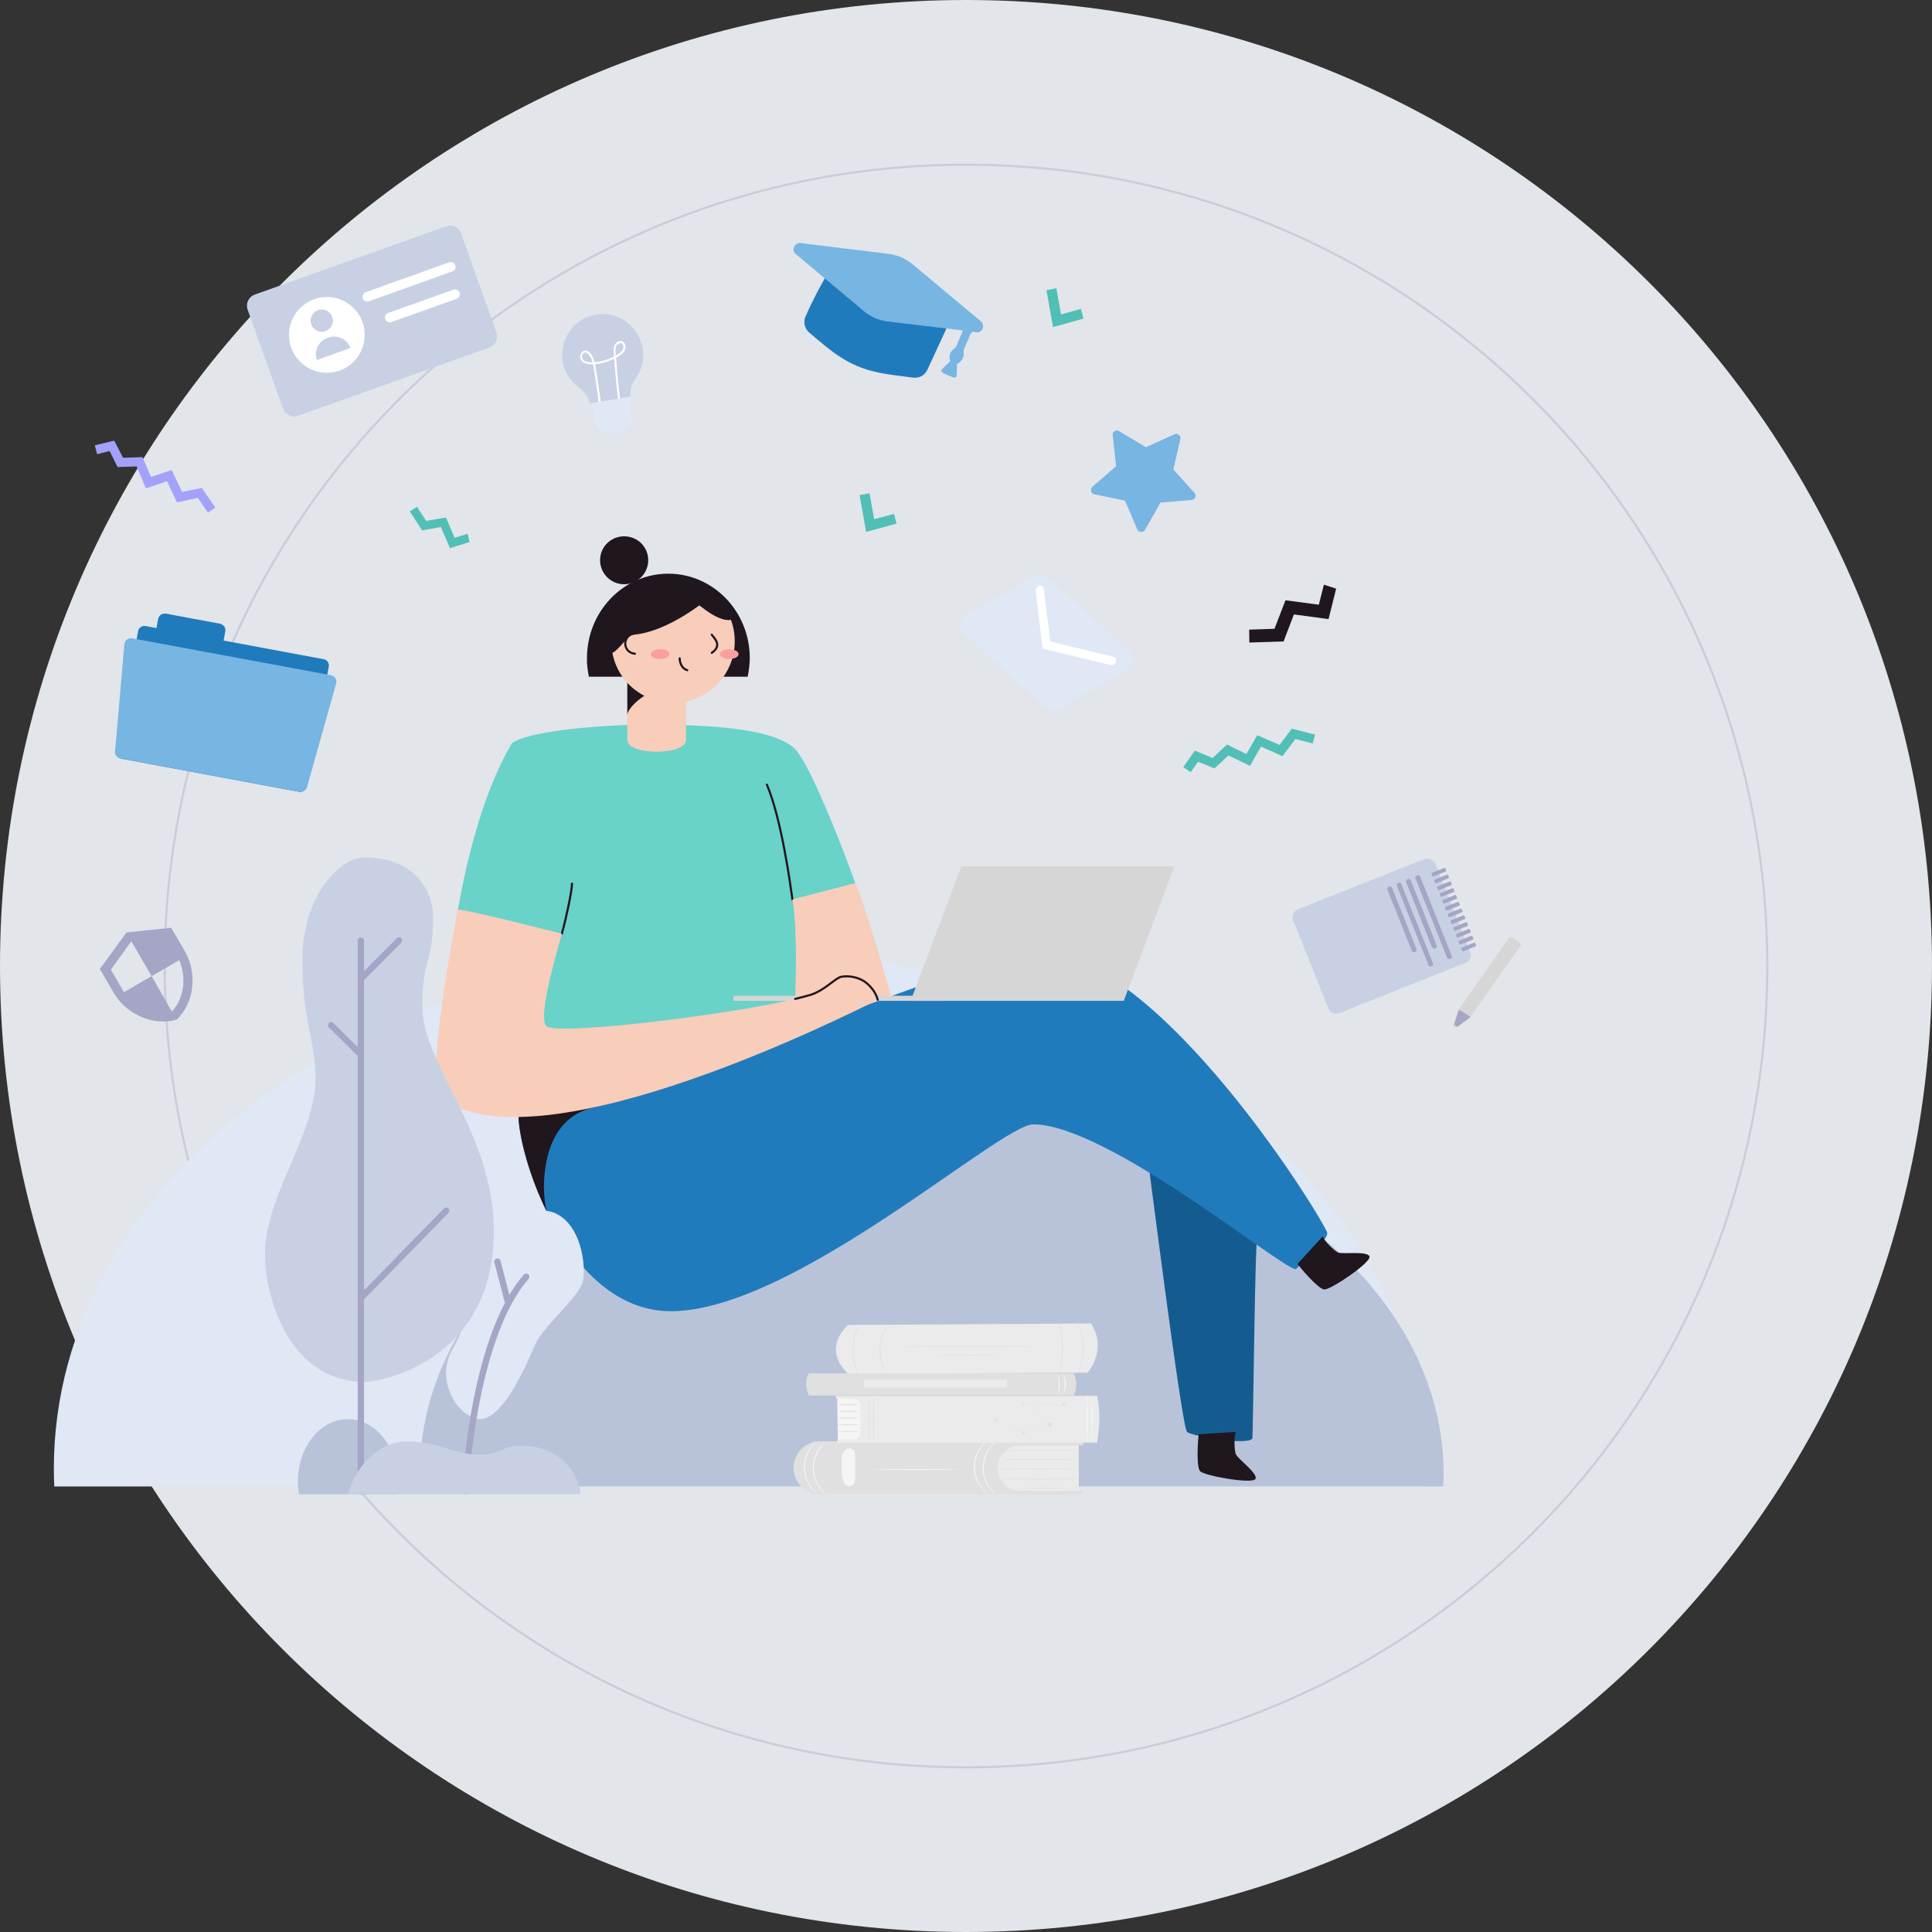 <svg version="1.2" xmlns="http://www.w3.org/2000/svg" width="915" height="915"><rect width="100%" height="100%" fill="#333333" stroke="none"/><style>.s2{fill:#e0e7f5}.s3{fill:#b8c3d9}.s5{fill:#207bbd}.s6{fill:#1f161e}.s8{fill:#f8cdba}.s9{fill:none;stroke:#1f161e;stroke-linecap:round}.s10{fill:#fa9e9f}.s11{fill:#d6d6d6}.s12{fill:none;stroke:#a5a5c6;stroke-linecap:round;stroke-width:3}.s13{fill:#c8d1e3}.s14{fill:#51bfb6}.s15{fill:#fff}.s16{fill:#77b5e2}.s17{fill:#a5a5c6}.s19{fill:#ebebeb}.s20{fill:#e0e0e0}.s21{fill:#f5f5f5}</style><g style="opacity:.9"><path d="M457.5 915C204.5 915 0 710.5 0 457.5S204.5 0 457.5 0 915 204.5 915 457.5 710.5 915 457.5 915z" style="fill:#f5f8fe"/></g><path d="M457.5 837C247.6 837 78 667.4 78 457.5S247.6 78 457.5 78 837 247.6 837 457.5 667.4 837 457.5 837z" style="fill:none;stroke:#cbcbd9"/><path class="s2" d="M25.7 704q-.2-4.2-.2-8.5c0-135.3 145.3-245 324.6-245s324.7 109.7 324.7 245q0 4.3-.2 8.5z"/><path class="s3" d="m199 704-.2-6c0-95.6 108.6-173 242.5-173s242.4 77.4 242.4 173q0 3-.2 6z"/><path d="M595.6 583c-1.4 7.6-2 93-2.5 98.3-2.2 3.4-28.5-1.1-30.9-3.1-2.5-2.1-17.8-124.5-18.7-129.8" style="fill:#145c90"/><path class="s5" d="M490 450.2c59.3 0 138.6 130.4 138.6 133.8 0 3.5-10 12.2-14.9 17.1-6.5 0-89.3-68.6-124.3-68.6-15.8 0-113.6 88.5-171.7 88.5-58.1 0-80.2-103.4-69.6-98.2C272 534.7 467 450.2 490 450.2z"/><path class="s6" d="M259.2 574.4c-13.2-26.6-16.7-54.3-11.1-51.6 8.2 4.1 36.7-3.3 71.5-14.6-12.8 6.9-27.2 13.8-38.8 16.4-27.4 6.2-24 44.6-21.6 49.8z"/><path d="M306.4 343.2c9.1.3 56.8-1.1 69.9 11.3 9.7 9.2 39.8 88.6 44.4 116.5-20.2 10.3-166.2 80.2-211.4 49.5-1-23.9 3.7-118.8 33.2-168.6 10.8-7.2 55.1-8.9 63.9-8.7z" style="fill:#69d2c9"/><path class="s8" d="M324.9 350.4c0 7.5-27.8 7.5-27.8 0v-29.9h27.8z"/><path class="s6" d="m297.1 323.3 1.9-5.1s13.1 5.4 13 9c-5.7-.3-14.9 8-14.9 11.4z"/><path class="s6" d="m278.9 320.5-.4-2.2q-.2-1.1-.3-2.2l-.2-2.2v-2.2c0-22.1 17.2-40 38.5-40s38.6 17.9 38.6 40q0 1.1-.1 2.2l-.2 2.2q-.1 1.1-.3 2.2l-.4 2.2z"/><path class="s8" d="M344.5 293.6q.3.1.5.1.3 0 .6-.1h.6c2.8 7.7 2.3 16.2-1.5 23.5-3.7 7.3-10.4 12.6-18.3 14.8-7.9 2.2-16.3.9-23.2-3.5-7-4.3-11.8-11.4-13.2-19.4l.2.1c2.4-.9 7.7-8.5 9-8.5 1.3 0 13.3-.2 32-13.9 3.3 2.5 8 6.2 12.7 6.9h.6z"/><path class="s6" d="M295.6 276.7c-6.3 0-11.4-5.1-11.4-11.4 0-6.3 5.1-11.3 11.4-11.3 6.3 0 11.4 5 11.4 11.3 0 6.3-5.1 11.4-11.4 11.4z"/><path class="s9" d="M300.7 309.6c-1.2-.1-2.4-.6-3.3-1.5-.8-.9-1.3-2.1-1.3-3.3 0-1.2.5-2.4 1.3-3.3.9-.9 2.1-1.4 3.3-1.5M337.1 300.6c1.4 1.9 5 5.1 0 8.6M321.9 311.8c0 1.4.6 4.7 3.6 5.6"/><path class="s10" d="M312.6 312.1c-2.4 0-4.4-1-4.4-2.3 0-1.3 2-2.3 4.4-2.3 2.5 0 4.4 1 4.4 2.3 0 1.3-1.9 2.3-4.4 2.3zM345.4 312.1c-2.4 0-4.4-1-4.4-2.3 0-1.3 2-2.3 4.4-2.3 2.5 0 4.4 1 4.4 2.3 0 1.3-1.9 2.3-4.4 2.3z"/><path class="s8" d="m375.3 426 29.7-7.7c2.9 4.9 16.8 52.7 16.8 52.7l-45.9 19.3c.6-9 2.4-50.4-.6-64.3z"/><path class="s9" d="M270.9 418.5c0 3.6-3 17.3-4.8 23.7M375.3 426c-.8-5.7-5-37.6-12.1-54.4"/><path class="s8" d="m375.3 426 29.7-7.7c2.9 4.9 16.8 52.7 16.8 52.7l-45.9 19.3c.6-9 2.4-50.4-.6-64.3z"/><path class="s6" d="M626.4 585.6c.7 2 5.3 6.6 7.3 7.6 2.1.9 14-.9 14.9 1.9.8 2.8-18.2 15.7-21.4 15.6-3.1-.2-12-11.1-12.7-12.1M585.3 678.1c-.9 2-.8 8.5 0 10.6.7 2.1 10.6 9.1 9.3 11.7-1.3 2.6-24-1.4-26.2-3.6-2.1-2.3-.9-16.3-.7-17.5"/><path class="s11" d="M532.2 474H431.3l24-63.7h100.9z"/><path class="s11" d="M347.3 471.6h100.8v2.4H347.3z"/><path class="s8" d="M266.1 442.2c-1.9 7.3-11.4 38.3-7.5 43.6 3.9 5.4 99.8-6.7 125.5-14.7 6.6-2.2 11.4-7.8 14.3-8.5 1.9-.3 3.8-.3 5.6.1 1.8.3 3.6 1 5.2 2 1.5 1 2.9 2.3 4 3.8 1.2 1.5 2 3.2 2.5 5-10.2 5-158.4 80.6-206.4 46.9-9-6.4 6.9-85.7 7.6-89.7 8.1 1 49.2 11.5 49.2 11.5z"/><path class="s9" d="M376.6 473.1c2.9-.7 5.4-1.4 7.5-2 6.6-2.2 11.4-7.8 14.3-8.5 1.9-.3 3.8-.3 5.6.1 1.8.3 3.6 1 5.2 2 1.5 1 2.9 2.3 4 3.8 1.2 1.5 2 3.2 2.5 5"/><path class="s3" d="M141.6 707.7q-.1-.7-.2-1.5t-.2-1.5q0-.8-.1-1.6v-1.5c0-16.3 10.6-29.5 23.6-29.5 13.1 0 23.7 13.2 23.7 29.5q0 .8-.1 1.5 0 .8-.1 1.6 0 .7-.1 1.5t-.2 1.5z"/><path class="s2" d="M263 574.6c13.5 6.1 15 28.8 12.5 33.9-3.9 8.1-18.1 19.8-21.9 27.9-1.6 3.4-15.5 39.6-28.4 35.4-11.5-3.8-17.8-20.4-11.3-32 9.6-17.1 13.4-39.9 16.8-46 4.5-8 19.2-25.1 32.3-19.2z"/><path class="s12" d="M220.4 706.3c0-8.2 5-74.5 28.8-101.6M240.7 617.2l-5.1-19.7"/><path class="s13" d="M172.7 406.1c24.2 0 32.4 16.4 32.4 27.9 0 23.8-5.1 18.5-5.1 43.1 0 26.5 33.9 60 33.9 105.7 0 62.6-54.6 71.7-61.2 71.7-34.4 0-47.2-37.9-47.2-60.8 0-27.3 23.9-56.4 23.9-82.7 0-19.2-6.2-26.6-6.2-56.4 0-29.9 17.3-48.5 29.5-48.5z"/><path class="s12" d="M170.9 706.4V445.5M170.9 614.8l40.4-41.4M169.9 498.5l-13.1-13M170.9 463.6l18.1-18.2"/><path class="s13" d="M165.2 707.7c0-5.6 10.1-25 27.4-25 16.9 0 20.8 6.2 34.8 6.2 10.5 0 9.8-4.2 19.6-4.2 20.1 0 27.9 16 27.9 23z"/><path class="s14" d="m222.4 256.7-9.3 2.9-4.3-10-8.9 1.6-5.8-9 3.4-2.2 4.3 6.7 9.4-1.6 4.1 9.6 6.2-1.9z"/><path class="s13" d="M300.9 179.4c-3.4 4.8-2.3 8.7-1.5 19.3q.1 1-.2 2.1-.3 1-.9 1.8-.7.8-1.6 1.4-.9.5-1.9.7l-6.4 1q-1.1.2-2.1 0t-1.9-.8q-.9-.6-1.5-1.5-.6-.8-.9-1.8l-2.5-10.3q-.3-1.2-.8-2.2-.4-1.1-1.1-2-.6-1-1.4-1.8-.8-.8-1.7-1.5c-14.1-9.9-9.1-32.1 7.8-34.8 16.9-2.8 28.7 16.6 18.6 30.4z"/><path fill-rule="evenodd" class="s15" d="M284 194c-1.1-9.1-2.6-18.7-3.1-21.5-9.7.6-6-9.6-1.6-5.5q.5.5.9 1 .3.5.6 1.1.3.6.5 1.2t.3 1.3q1.2-.1 2.4-.4 1.2-.2 2.3-.5 1.2-.4 2.3-.8 1.2-.5 2.2-1c-.1-2.3-.4-4 .3-5.4.9-2.2 3.7-2.8 4.8-.7q.2.3.2.7l.2.6q0 .4-.1.7 0 .4-.1.7c-.7 1.8-2.6 3-4.3 3.9.5 7.3 1.2 14.6 2.1 21.7l-.9.2c-.9-7.1-1.6-14.3-2.1-21.4q-1.1.5-2.2.9-1.1.5-2.2.8-1.2.3-2.3.5-1.2.3-2.4.4c.7 3.5 2.1 12.8 3.2 21.4zm-7.8-23.6c.9.9 2.3 1.3 4.4 1.2q-.1-.5-.3-1.1-.1-.5-.4-1-.2-.5-.6-1-.3-.4-.7-.8c-2.4-2.2-3.8 1.1-2.4 2.7zm15.6-6.6c-.5 1.3-.3 2.8-.2 4.6 1.4-.8 3-1.8 3.5-3.2.4-1 0-2.5-1-2.7-.1-.1-1.9.5-2.3 1.3z"/><path class="s2" d="M298.6 187.8c0 2.8.5 6.2.8 10.9q.1 1-.2 2.1-.3 1-.9 1.8-.7.8-1.6 1.4-.9.5-1.9.7l-6.4 1q-1.1.2-2.1 0t-1.9-.8q-.9-.6-1.5-1.5-.6-.8-.9-1.8l-2.5-10.3q-.1-.2-.1-.3z"/><path class="s16" d="m538.6 250.7-5.8-13.6-14.5-3q-.5-.1-1-.5-.4-.4-.5-1-.2-.6 0-1.1.2-.6.6-1l11.2-9.7-1.6-14.7q-.1-.6.1-1.1.3-.5.8-.8.5-.3 1-.3.6 0 1.1.3l12.7 7.6 13.5-6.1q.5-.3 1.1-.2.6.1 1 .5.5.3.7.9.2.5 0 1.1l-3.3 14.4 10 11q.3.4.5 1 .1.5-.1 1.1-.3.5-.7.9-.5.3-1.1.4l-14.7 1.2-7.3 12.9q-.3.5-.8.8-.6.3-1.1.2-.6 0-1.1-.3-.5-.4-.7-.9z"/><path class="s6" d="m632.8 278.8-3.6 14.4-16.4-2.2-4.9 12.8-16.2.5-.1-6.1 12-.4 5.2-13.5 15.8 2.1 2.4-9.5z"/><path class="s5" d="m141.6 375-84.3-15.7q-.6-.1-1.1-.5-.6-.3-.9-.8-.4-.5-.5-1.1-.1-.6 0-1.2L65.4 299q.1-.6.4-1.2.3-.5.9-.8.5-.4 1.1-.5.6-.1 1.2 0l84.3 15.7q.6.1 1.1.4.5.4.9.9.3.5.4 1.1.2.6 0 1.2l-10.5 56.7q-.1.6-.5 1.1-.3.5-.8.9-.5.3-1.1.5-.6.1-1.2 0z"/><path class="s5" d="m101.4 310.2-25.6-4.8q-.6-.1-1.1-.5-.6-.3-.9-.8-.4-.5-.5-1.1-.1-.6 0-1.2l1.6-8.7q.1-.6.5-1.1.3-.5.8-.9.5-.3 1.1-.4.6-.2 1.2-.1l25.7 4.8q.6.1 1.1.5.5.3.9.8.3.5.5 1.1.1.6 0 1.2l-1.6 8.7q-.1.6-.5 1.1-.3.5-.8.9-.5.3-1.1.5-.6.1-1.3 0z"/><path class="s16" d="M145.4 372.8q-.2.6-.5 1-.4.5-.9.8-.5.3-1 .4-.6.1-1.2 0L57 359.2q-.6-.1-1.1-.4-.5-.3-.8-.7-.4-.5-.5-1.1-.2-.5-.1-1.1l4.4-50.8q.1-.7.4-1.3.3-.5.8-.9.6-.4 1.2-.6.6-.1 1.3 0l94.2 17.5q.7.2 1.2.5.5.4.9 1 .3.5.4 1.2.1.6-.1 1.2z"/><path class="s14" d="m513.1 150.9-14.4 4-3.1-17.5 4.7-.9 2.2 12.4 9.4-2.6zM424.6 248l-14.4 3.9-3.1-17.4 4.7-.9 2.2 12.3 9.4-2.5z"/><path class="s13" d="m231.7 164.6-90.5 32.3q-1.1.4-2.2.4-1.1-.1-2.1-.6t-1.8-1.3q-.7-.8-1.1-1.9l-16.7-46.8q-.4-1.1-.3-2.2 0-1.1.5-2.1t1.3-1.8q.8-.7 1.9-1.1l90.5-32.3q1.1-.4 2.2-.3 1.1 0 2.1.5t1.8 1.3q.7.9 1.1 1.9l16.7 46.9q.4 1 .3 2.1 0 1.1-.5 2.2-.5 1-1.3 1.7-.8.8-1.9 1.1z"/><path class="s15" d="M171.7 152.6c2.4 6.8.5 14.5-4.9 19.3-5.3 4.9-13.1 6-19.7 2.9-6.5-3.1-10.6-9.8-10.2-17.1.3-7.2 5-13.5 11.9-16 2.2-.8 4.5-1.1 6.9-1 2.4.1 4.7.7 6.8 1.7 2.1 1 4 2.4 5.6 4.2 1.6 1.7 2.8 3.8 3.6 6z"/><path class="s13" d="M157.4 150.1c.7 2 .1 4.2-1.5 5.7-1.5 1.4-3.8 1.8-5.8.8-1.9-.9-3.1-2.9-3-5 .1-2.1 1.5-4 3.5-4.7q1-.4 2.1-.3 1 0 2 .5.9.4 1.6 1.2.7.8 1.1 1.8zM155 160.1l.6-.2q1.5-.6 3.1-.5 1.6.1 3.1.8 1.5.7 2.6 1.9 1 1.2 1.6 2.7l-15.9 5.7q-.6-1.5-.5-3.1.1-1.7.8-3.1.7-1.5 1.9-2.6t2.7-1.6z"/><path class="s15" d="M173.9 142.8c-.5 0-1-.2-1.4-.5-.4-.4-.7-.9-.8-1.4-.1-.5 0-1.1.3-1.5.2-.5.7-.9 1.2-1l39.6-14.2c.5-.2 1.1-.1 1.7.1.5.3.9.8 1.1 1.3.2.6.2 1.2 0 1.8-.3.5-.7.9-1.3 1.1l-39.6 14.2h-.2q-.1 0-.2.1h-.4zM184.6 152.7c-.5 0-1-.2-1.5-.6-.4-.3-.6-.8-.7-1.3-.1-.6 0-1.1.2-1.6.3-.4.7-.8 1.3-1l30.9-11c.5-.2 1.2-.2 1.7.1.5.3 1 .7 1.2 1.3.2.6.1 1.2-.1 1.7-.3.6-.7 1-1.3 1.2l-30.9 11q-.1.1-.2.1h-.2q-.1 0-.2.1h-.2z"/><path class="s13" d="m629.1 477.5-16.6-41.6q-.3-.7-.3-1.5t.3-1.6q.3-.7.9-1.3.6-.6 1.4-.9l59.6-23.7q.8-.3 1.6-.3t1.5.3q.8.3 1.3.9.6.6.9 1.3l16.6 41.6q.3.8.3 1.6t-.4 1.5q-.3.8-.9 1.4-.5.5-1.3.8l-59.6 23.8q-.8.3-1.6.3t-1.6-.3q-.7-.4-1.3-.9-.5-.6-.8-1.4z"/><path class="s17" d="m685.3 453.5-14.9-37.4q-.1-.2-.1-.4 0-.3.1-.5t.3-.4l.4-.2q.2-.1.4-.1.3 0 .5.1t.3.3.3.3l14.9 37.4q.1.2.1.5 0 .2-.1.4t-.3.4q-.1.1-.4.2-.2.1-.4.1t-.5-.1q-.2-.1-.3-.2-.2-.2-.3-.4zM678.2 448.6 666 417.9q-.1-.2-.1-.5 0-.2.1-.4t.3-.4q.1-.2.3-.2.3-.1.5-.1t.4.1q.3.1.4.2.2.2.3.4l12.2 30.7q.1.2.1.4 0 .3-.1.5t-.3.4q-.1.1-.4.2-.2.1-.4.1t-.5-.1q-.2-.1-.3-.3-.2-.1-.3-.3zM676.5 457l-14.9-37.4q-.1-.2-.1-.4t.1-.5q.1-.2.2-.3.2-.2.4-.3.2-.1.5-.1.2 0 .4.1t.4.3q.2.2.2.4l14.9 37.3q.1.3.1.5t-.1.4q-.1.3-.2.4-.2.2-.4.3h-.9q-.2-.1-.4-.3-.2-.2-.2-.4zM668.6 450.2l-11.5-28.8q-.1-.2-.1-.4 0-.3.1-.5t.3-.4l.4-.2q.2-.1.4-.1.3 0 .5.1t.4.3q.1.1.2.3l11.5 28.9q.1.2.1.4 0 .3-.1.5t-.3.4q-.1.1-.4.2-.2.1-.4.1t-.4-.1q-.3-.1-.4-.3-.2-.1-.3-.4zM685 412.3q0 .1-.1.2 0 .1-.1.2t-.2.1l-5.6 2.3h-.4l-.2-.2-.1-.1-.3-.8v-.4q0-.1.1-.2.1 0 .2-.1l5.6-2.2q.1-.1.2-.1.2 0 .2.1.1 0 .2.1t.1.2l.3.7q.1.1.1.2zM686.2 415.5v.2q0 .1-.1.2t-.2.1l-5.6 2.3h-.4l-.2-.2q-.1 0-.1-.1l-.3-.8v-.4q0-.1.1-.2.1 0 .2-.1l5.6-2.2q.1-.1.2-.1.1.1.2.1t.2.1q.1.1.1.2l.3.7v.2zM687.5 418.8v.2q0 .1-.1.1l-.2.2-5.6 2.2h-.4q-.1-.1-.2-.1-.1-.1-.1-.2l-.3-.8q-.1-.1-.1-.2t.1-.2q0-.1.1-.1.1-.1.2-.1l5.6-2.3h.4q.1.1.2.1 0 .1.1.2l.3.8v.2zM688.8 422v.2q-.1.1-.1.2-.1 0-.2.1l-5.7 2.2q-.1.1-.2.1t-.2-.1q-.1 0-.1-.1-.1-.1-.1-.2l-.3-.7q-.1-.1-.1-.2t.1-.2.1-.2q0-.1.1-.1l5.7-2.3h.4l.2.2.1.1.3.8v.2zM690.1 425.2v.2l-.2.2-.1.1-5.7 2.2q-.1.1-.2.1t-.2-.1q-.1 0-.1-.1l-.2-.2-.3-.7v-.4q.1-.1.1-.2.1-.1.2-.1l5.7-2.3h.4q.1.1.1.2.1 0 .1.1l.3.8q.1.1.1.2zM691.4 428.4q0 .1-.1.2 0 .1-.1.2 0 .1-.1.1l-5.7 2.3h-.2q-.1 0-.2-.1-.1 0-.2-.1 0-.1-.1-.1l-.3-.8v-.4q.1-.1.1-.2.1-.1.2-.1l5.7-2.2q.1-.1.2-.1t.2.1q.1 0 .1.1.1.1.1.2l.3.7q.1.1.1.2zM692.7 431.6q0 .1-.1.2 0 .1-.1.2t-.2.1l-5.6 2.3h-.4l-.2-.2q-.1 0-.1-.1l-.3-.8v-.4q0-.1.1-.2.1 0 .2-.1l5.6-2.2q.1-.1.2-.1.2 0 .2.1.1 0 .2.1t.1.2l.3.7q.1.1.1.2zM693.9 434.9v.2q0 .1-.1.1-.1.1-.2.1l-5.6 2.3h-.4q-.1-.1-.2-.1-.1-.1-.1-.2l-.3-.8v-.2q-.1-.1 0-.2 0-.1.1-.1l.2-.2 5.6-2.2h.4q.1 0 .2.1t.1.2l.3.8v.2zM695.2 438.1v.2q0 .1-.1.1l-.2.2-5.7 2.2q0 .1-.2 0h-.2l-.1-.1q-.1-.1-.1-.2l-.3-.7q-.1-.1-.1-.2 0-.2.1-.2 0-.1.1-.2l.1-.1 5.7-2.3h.4q.1.1.2.1 0 .1.1.2l.3.8v.2zM696.5 441.3v.2q-.1.1-.1.2-.1 0-.2.1l-5.7 2.2q-.1.1-.2.1t-.2-.1q-.1 0-.1-.1-.1-.1-.1-.2l-.3-.7q-.1-.1-.1-.2t.1-.2.1-.2q0-.1.1-.1l5.7-2.3h.4l.2.2.1.1.3.8v.2zM697.8 444.5v.2l-.2.2q0 .1-.1.1l-5.7 2.3h-.2q-.1 0-.2-.1-.1 0-.2-.1 0-.1-.1-.2l-.3-.7v-.4q.1-.1.1-.2.1-.1.2-.1l5.7-2.3h.2q.1 0 .2.1.1 0 .1.1.1.1.1.2l.3.7q.1.1.1.2zM699.1 447.7q0 .1-.1.2 0 .1-.1.2 0 .1-.1.1l-5.7 2.3h-.4l-.2-.2-.1-.1-.3-.8v-.4q.1-.1.1-.2.1 0 .2-.1l5.7-2.2q.1-.1.2-.1t.2.1q.1 0 .1.1.1.1.1.2l.3.7q.1.1.1.2z"/><path class="s11" d="M714.9 444q.2-.1.3-.2h.4q.2.1.3.2l4 2.5q.2.1.3.3.1.1.1.3.1.2 0 .4 0 .2-.1.3l-23.8 33.8v.1h-.1v.1h-.1l-6.3 4.8q-.2.2-.5.2t-.6-.2q-.2-.2-.3-.5-.1-.2 0-.5l2.4-7.4v-.2h.1v-.1l23.7-33.7.2-.2z"/><path class="s17" d="m696.4 481.7-6.2 4.6-1.6-1.1 2.3-7 1.4.8q.7.3 1.4.8.7.4 1.4.9.7.4 1.3 1z"/><path class="s5" d="M397.2 120.9c3.4 2.7 9.3 11.4 16.9 17.6 4.4 3.6 7.8 2.7 13.5 3.3 26.8 3.3 19.5 8.8 22.7 9.3-.9 2.1-9.2 19.8-10.8 23.4-1.4 3.3-3.9 4.8-7.5 4.3-5.6-.8-11.2-1.3-16.6-2.5-14-3-21.8-10-31.8-18.5q-.9-.7-1.6-1.7-.6-1-.9-2.1-.2-1.1-.1-2.3.1-1.1.7-2.2c6.4-14.8 14.8-27.3 15.5-28.6z"/><path class="s16" d="M453.2 172.4c-.1 5.9.3 7-2.2 6.2q-.5-.2-1.1-.5-.5-.2-1.1-.4-.5-.3-1.1-.6-.5-.2-1.1-.5c-1-.5-1-1.2-.2-2 1.2-1.2 2.4-2.4 3.6-3.5q-.3-.9-.3-1.8t.3-1.8q.3-.8.9-1.5.6-.7 1.4-1.2c.4-.2.1.3 3.8-8.3-12.3-1.5-21-2.5-36.1-4.3q-1.5-.2-2.9-.6-1.4-.4-2.8-1-1.3-.6-2.6-1.4-1.3-.7-2.4-1.7l-32.2-27q-.6-.4-.9-.9-.3-.6-.4-1.2 0-.6.2-1.2t.6-1.1q.3-.3.7-.6.4-.2.8-.3.4-.2.9-.2t.9.2c3.4.4 37.1 4.6 40.5 5q1.7.1 3.3.6 1.6.4 3.1 1 1.5.7 2.9 1.6 1.4.8 2.7 1.9 15.8 13.3 31.7 26.5c1.4 1.2 1.8 2.3 1.3 3.7q-.2.5-.5.9-.4.5-.9.7-.5.3-1.1.3-.6 0-1.1-.2c-1.3-.2-1.9.2-2.4 1.4-2.1 5.6-3.5 6.8-3 8.9.4 1.5-1.5 4.3-3.2 4.9z"/><path class="s2" d="m495.7 335.4-39.8-35.5c-2.5-2.3-1.5-7 2.1-9l31.7-18q.7-.4 1.4-.6.8-.2 1.5-.2.8.1 1.6.3.7.3 1.3.8l39.7 35.5c2.6 2.3 1.5 7-2 9l-31.7 18q-.7.4-1.4.6-.8.2-1.6.2-.8-.1-1.5-.3-.7-.3-1.3-.8z"/><path class="s15" d="m493.8 307.2-3.3-27.2q0-.5.1-.8.1-.4.3-.8.2-.3.6-.6.3-.2.7-.3.3-.2.7-.1.4 0 .7.2.3.2.5.5t.2.7l3.1 25 30.1 7.3q.4.1.7.4.2.2.4.6.1.3.1.7 0 .3-.2.7-.1.4-.4.7-.2.3-.6.5-.3.2-.7.3h-.8z"/><path d="m54.1 208.7 4.2 8.1 9.2-.3 4 9.4 9.8-3.3 4.9 10.4 9.4-1.9 6.4 9.3-3.5 2.4-4.8-7-9.9 2.1-4.7-10-10 3.4-4.4-10.4-9 .3-3.8-7.6-5.9 1.5-1.1-4.2z" style="fill:#a3a1fb"/><path class="s14" d="m565.9 355.5 8.4 3.5 6.8-6.4 9.2 4.5 5.1-8.9 10.6 4.6 5.8-7.7 11 2.8-1.1 4.2-8.2-2.1-6.1 8.1-10.2-4.5-5.2 9.1-10.2-4.9-6.6 6.1-7.8-3.1-3.5 4.9-3.5-2.4z"/><path fill-rule="evenodd" class="s17" d="m81.1 439.4 6.5 11.2c6 10.5 4.4 24.3-3.9 32.3-11 3.2-23.9-2.4-29.9-12.8l-6.5-11.2 12.6-17.3zm-18.9 6.4-9.7 13.4 6.2 10.7 13.1-7.6 9.6 16.8c5.8-6.2 7-16.1 3.5-24.4l-13.1 7.6z"/><path class="s19" d="M516.7 626.8c8 12.5-1.6 23.3-1.6 23.3l-113 .6h-.2q-.1 0-.2-.1-.1 0-.2-.1-.1 0-.2-.1c-12.4-13 .5-22.9.5-22.9z"/><path class="s20" d="M490.1 637.8c0 .1-14 .2-31.4.2-17.3 0-31.4-.1-31.4-.2s14-.2 31.4-.2 31.4.1 31.4.2zM472.6 641.9c0 .1-6.7.2-14.8.2-8.2 0-14.8-.1-14.8-.2s6.6-.2 14.8-.2c8.1 0 14.8.1 14.8.2zM501.7 649.7c-.1 0 .2-1.3.6-3.4q.3-2 .5-4.1.1-2 .1-4.1 0-2.1-.2-4.1-.2-2.1-.6-4.1c-.4-2.1-.7-3.4-.6-3.4q0 .1.1.2 0 .1.1.2v.2q.1.1.1.2.3.9.6 2.5.5 2 .7 4.1.3 2.1.3 4.2t-.2 4.2q-.2 2-.6 4.1c-.2 1-.4 1.9-.6 2.4q0 .2-.1.3v.2q-.1.1-.1.2-.1.1-.1.2zM510.1 626.6l.2.2q0 .1.1.2 0 .1.1.3.1.1.1.2.1.1.1.2.1.1.2.3 0 .1.1.2t.1.3c.2.4.4.8.6 1.4q.2.4.3.9.2.4.3.9l.2 1q.2.4.3.9.2 1.2.3 2.4l.2 2.4q0 1.2-.1 2.4-.1 1.1-.4 2.3l-.2 1q-.1.5-.2.9-.1.5-.3 1-.1.4-.3.9c-.1.5-.4 1-.5 1.4q-.1.1-.1.2-.1.2-.2.3 0 .1-.1.3-.1.1-.1.2-.1.1-.1.2-.1.1-.1.2l-.2.2q0 .1-.1.2c-.1 0 .5-1.2 1.2-3.3q.2-.5.3-.9l.2-1q.1-.4.2-.9t.2-.9q.2-1.2.3-2.4.1-1.2.1-2.3 0-1.2-.1-2.4t-.4-2.3q0-.5-.1-1-.2-.4-.3-.9-.1-.5-.2-.9-.2-.5-.3-.9c-.7-2.1-1.4-3.3-1.3-3.4zM419.7 649.9l-.2-.2q-.1-.1-.1-.2l-.2-.2q0-.1-.1-.2 0-.1-.1-.2t-.1-.2q-.1-.2-.2-.3 0-.1-.1-.2-.1-.2-.2-.3 0-.2-.1-.4-.1-.1-.2-.3 0-.2-.1-.3-.2-.5-.3-.9-.2-.4-.3-.9-.2-.4-.3-.9-.1-.4-.2-.9-.2-1.1-.3-2.3-.1-1.1-.1-2.2 0-1.2.1-2.3.2-1.2.4-2.3.1-.4.3-.9.1-.4.2-.9.2-.4.4-.9.1-.4.3-.8.1-.2.2-.3.1-.2.1-.4.1-.1.2-.3.1-.1.2-.3 0-.1.1-.2.1-.2.1-.3l.2-.2q0-.1.1-.2t.1-.2l.2-.2q0-.1.1-.2l.2-.2c0 .1-.7 1.2-1.5 3.1q-.1.4-.3.9-.1.4-.3.8-.1.5-.2.9-.2.5-.3.9-.2 1.1-.3 2.2-.2 1.1-.2 2.3 0 1.1.1 2.2t.3 2.2q.1.5.2.9.1.5.2.9.2.5.3.9.2.4.3.9c.7 1.9 1.4 3 1.4 3.1zM407.5 652.6l-.2-.2-.2-.2q0-.1-.1-.2t-.1-.2q-.1-.2-.2-.3-.1-.1-.1-.3l-.2-.2q0-.2-.1-.3c-.2-.4-.5-.9-.7-1.5q-.2-.4-.4-.9t-.3-1-.3-1-.3-1q-.3-1.3-.4-2.6-.2-1.3-.2-2.5 0-1.3.1-2.6t.3-2.6l.2-1q.1-.5.3-1 .1-.5.3-1 .1-.5.3-1c.2-.6.4-1 .6-1.5q.1-.1.1-.3l.2-.2q0-.2.1-.3.1-.1.2-.3 0-.1.1-.2 0-.1.1-.2l.2-.2q0-.1.1-.3c.1.1-.6 1.4-1.4 3.6q-.2.5-.3 1-.1.5-.3 1l-.2 1-.2 1q-.2 1.3-.3 2.5-.1 1.3-.1 2.6.1 1.2.2 2.5.2 1.2.4 2.5.1.5.3 1l.2 1 .4 1q.1.4.3.9c.9 2.2 1.6 3.5 1.6 3.5z"/><path class="s19" d="M510.9 684.5v21.6h-41.8v-21.6z"/><path class="s20" d="M376.7 690.6c.6-1.6 1.5-3 2.6-4.2 1.2-1.2 2.6-2.1 4.1-2.8 1.5-.6 3.2-1 4.9-1l124.6-.4v2.3h-29.6c-1.4 0-2.8.3-4.1.8-1.3.6-2.5 1.4-3.5 2.4s-1.8 2.1-2.4 3.5c-.5 1.3-.8 2.7-.8 4.1 0 1.4.3 2.8.8 4.1.6 1.3 1.4 2.5 2.4 3.5s2.2 1.8 3.5 2.4c1.3.5 2.7.8 4.1.8h29.6v1.6H388.3c-1.6 0-3.1-.3-4.6-.9-1.4-.5-2.8-1.4-3.9-2.5-1.2-1-2.1-2.3-2.8-3.7-.6-1.4-1-3-1.1-4.5q-.1-.3-.1-.6c0-1.7.3-3.3.9-4.9z"/><path class="s20" d="M510.9 695.6c0 .1-8.6.2-19.2.2s-19.2-.1-19.2-.2 8.6-.2 19.2-.2c10.7 0 19.2.1 19.2.2zM510.3 700.5c0 .1-8.1.2-18.1.2-10.1 0-18.2-.1-18.2-.2 0-.2 8.1-.3 18.2-.3 10 0 18.1.1 18.1.3zM510.9 704.9c0 .1-7.3.2-16.3.2s-16.3-.1-16.3-.2 7.3-.2 16.3-.2 16.3.1 16.3.2zM510.9 691.2c0 .1-8.4.2-18.8.2s-18.8-.1-18.8-.2 8.4-.2 18.8-.2 18.8.1 18.8.2zM510.3 686.8c0 .2-7.5.3-16.7.3-9.3 0-16.8-.1-16.8-.3 0-.1 7.5-.2 16.8-.2 9.2 0 16.7.1 16.7.2z"/><path class="s21" d="m390.9 683-.7.7q-.3.4-.7.8l-.6.8-.6.8q-1.4 2.1-2.2 4.5-.7 2.3-.7 4.8.1 2.5.9 4.9.7 2.3 2.2 4.3.3.5.6.9l.7.7q.3.4.7.8l.7.7q-.1 0-.2-.1l-.2-.2q-.2-.1-.3-.1l-.2-.2-.5-.5-.6-.6q-.2-.3-.5-.6-.2-.3-.5-.6c-1-1.3-1.8-2.8-2.3-4.4-.6-1.6-.9-3.3-.9-5 0-1.7.2-3.4.7-5 .5-1.6 1.3-3.1 2.3-4.5q.2-.3.5-.6.2-.3.5-.6l.5-.5.5-.5q.1-.1.3-.2l.2-.2.2-.2q.1-.1.2-.1z"/><path class="s21" d="M386.7 682.5q-.3.4-.7.8l-.7.7-.6.8q-.3.4-.6.9-1.4 2-2.2 4.4-.7 2.4-.7 4.9.1 2.4.8 4.8.8 2.4 2.3 4.4l.6.8q.4.4.7.8.3.4.7.7.3.4.7.8l-.2-.2q-.1 0-.3-.1l-.2-.2-.2-.2q-.3-.2-.6-.5-.2-.3-.5-.6-.3-.2-.5-.5t-.5-.6c-1-1.4-1.8-2.9-2.4-4.5-.5-1.6-.8-3.2-.8-4.9 0-1.7.2-3.4.7-5 .5-1.6 1.3-3.2 2.3-4.5q.2-.3.5-.6.2-.3.5-.6.2-.3.5-.6.3-.2.5-.5l.2-.2q.1-.1.3-.2.1-.1.2-.1l.2-.2zM471.4 683q-.4.3-.7.7-.4.4-.7.8-.3.4-.7.8l-.6.8q-1.4 2.1-2.1 4.5-.7 2.3-.7 4.8t.8 4.9q.8 2.3 2.2 4.3.4.5.7.9.3.4.7.7l.6.8q.4.4.8.7-.2 0-.3-.1l-.2-.2q-.1-.1-.2-.1l-.2-.2q-.3-.3-.6-.5-.3-.3-.5-.6-.3-.3-.5-.6-.3-.3-.5-.6c-1-1.3-1.9-2.8-2.4-4.4-.6-1.6-.8-3.3-.9-5 0-1.7.3-3.4.8-5s1.3-3.1 2.3-4.5l.4-.6q.3-.3.5-.6.3-.2.5-.5.3-.3.6-.5l.2-.2.2-.2.2-.2q.2-.1.3-.1z"/><path class="s21" d="M467.2 682.5q-.4.4-.7.8-.4.3-.7.7-.3.4-.7.8-.3.4-.6.9-1.4 2-2.1 4.4-.8 2.4-.7 4.9 0 2.4.8 4.8t2.2 4.4q.3.4.7.8l.6.8.7.7.8.8q-.2-.1-.3-.2-.1 0-.2-.1l-.2-.2-.2-.2q-.3-.2-.6-.5t-.5-.6q-.3-.2-.5-.5-.3-.3-.5-.6c-1.1-1.4-1.9-2.9-2.4-4.5-.6-1.6-.9-3.2-.9-4.9 0-1.7.3-3.4.8-5s1.3-3.2 2.3-4.5l.4-.6q.3-.3.5-.6.3-.3.5-.6.3-.2.6-.5l.2-.2.2-.2q.1-.1.2-.1.1-.1.3-.2zM405.1 699.4v.8q-.1.4-.1.8-.1.4-.3.8-.1.4-.3.7-.2.4-.5.6-.4.3-.7.5l-.8.2q-.4 0-.8-.1t-.8-.3q-.3-.2-.6-.5t-.5-.7q-.2-.4-.3-.8-.2-.3-.3-.7-.1-.4-.1-.9-.1-.4-.1-.8-.1-.8-.2-1.7 0-.9-.1-1.7v-3.5q-.1-.6 0-1.1 0-.6.1-1.1.1-.6.3-1.1l.4-1c.8-1.3 2.5-2.2 3.6-1.7q.3 0 .6.1.2.2.4.3.3.2.4.5.2.2.3.5.1.3.1.5.1.3.1.6.1.3.1.6v.5q0 4.4.1 8.8v.9zM453.5 696c0 .1-9 .2-20.1.2-11.1 0-20.1-.1-20.1-.2s9-.2 20.1-.2c11.1 0 20.1.1 20.1.2zM396.8 682.1l-.3-20.5h11.2l.4 20.5z"/><path class="s20" d="M407 665.3q-.6 0-1.3.1-.6.1-1.3.1h-5.2q-.6 0-1.2-.1-.7-.1-1.3-.1.6-.1 1.3-.2.6 0 1.3-.1h5.1q.7.1 1.3.1.7.1 1.3.2zM407 668.4q-.6.1-1.3.2-.6 0-1.3.1h-5.2q-.6-.1-1.2-.1-.7-.1-1.3-.2.6-.1 1.3-.1.6-.1 1.3-.1h5.1q.7 0 1.3.1.7 0 1.3.1zM407 671.6q-.6.1-1.3.1-.6.1-1.3.1H399.3q-.7 0-1.3-.1-.7 0-1.3-.1.6-.1 1.3-.2h1.3q.6-.1 1.2-.1.7 0 1.3.1.7-.1 1.3-.1.7 0 1.3.1h1.3q.7.1 1.3.2zM407 674.8q-.6 0-1.3.1-.6.1-1.3.1h-5.2q-.6 0-1.2-.1-.7-.1-1.3-.1.6-.1 1.3-.2.6 0 1.3-.1h5.1q.7.1 1.3.1.7.1 1.3.2zM407 677.9q-.6.1-1.3.2h-1.3q-.6.1-1.3.1-.6 0-1.3-.1-.6.1-1.3.1-.6 0-1.2-.1H398q-.7-.1-1.3-.2.6-.1 1.3-.1.6-.1 1.2-.1h5.2q.7 0 1.3.1.7 0 1.3.1z"/><path class="s19" d="M395.9 661.1h123.7c1.5 6.8 1.3 14.2 0 22.1H396.5v-1.5h7.5q.7 0 1.4-.3.6-.2 1.1-.7.5-.5.8-1.2.2-.6.2-1.3v-12.3q0-.7-.2-1.3-.3-.7-.8-1.2t-1.1-.8q-.7-.2-1.4-.2h-8.1z"/><path class="s21" d="M514.9 683.5c-.1 0-.2-5.1-.2-11.4 0-6.2.1-11.3.2-11.3.2 0 .3 5.1.3 11.3 0 6.3-.1 11.4-.3 11.4z"/><path class="s20" d="M413.8 683.5c-.2 0-.3-5.1-.3-11.4 0-6.2.1-11.3.3-11.3.1 0 .2 5.1.2 11.3 0 6.3-.1 11.4-.2 11.4z"/><path class="s21" d="M517.1 683.5c-.1 0-.2-5.1-.2-11.4 0-6.2.1-11.3.2-11.3s.2 5.1.2 11.3c0 6.3-.1 11.4-.2 11.4z"/><path class="s20" d="M411.7 683.5c-.1 0-.2-5.1-.2-11.4 0-6.2.1-11.3.2-11.3.2 0 .3 5.1.3 11.3 0 6.3-.1 11.4-.3 11.4zM485 664.5h-.1L498 675l.1.1-.1.1-1.8.4-11 2.9-10-4.2-2.9-1.2-.7-.4-.2-.1h-.1.1l.2.1.8.3 2.8 1.2c2.4 1 5.9 2.5 10 4.2l11-2.9 1.7-.5v.1l-13-10.5h-.1v-.1"/><path class="s20" d="m496.8 673.4.7.7 1-.2-.4.8.5.9-1-.1-.7.7-.1-1-.9-.4.8-.4zM484.3 677.5l.5.5.6-.2-.2.6.3.5h-.6l-.4.5-.2-.7-.6-.2.6-.3zM470.4 671.9h.8l.5-.6.2.8.7.2-.6.4-.1.8-.6-.5-.7.2.3-.7zM502.7 664.7h.8l.4-.6.2.8.8.3-.7.4v.7l-.6-.5-.8.3.3-.8zM484.3 664.2h.5l.3-.4.1.5.5.2-.4.2v.5l-.4-.3-.5.2.2-.5z"/><path class="s20" d="M503.8 665.2c0 .1-4.3-.1-9.5-.3-5.2-.2-9.4-.4-9.4-.5 0 0 4.2.1 9.4.3 5.3.3 9.5.5 9.5.5zM508.5 660.9H383.1c-1.6-3.7-2-7.3 0-10.5h125.4q.6 1.3.9 2.6.3 1.3.3 2.7 0 1.3-.3 2.6-.3 1.4-.9 2.6z"/><path class="s19" d="M409.1 653.4H477v3.8h-67.9z"/><path class="s20" d="M387.9 660.9q-.1-.1-.3-.2-.1-.2-.2-.3-.2-.2-.3-.4-.1-.1-.2-.3-.4-.9-.7-1.8-.3-1-.4-1.9-.1-1 0-2 .2-1 .5-1.9 0-.2.1-.4.1-.1.2-.3l.2-.4q.1-.1.2-.3 0 .2-.1.4 0 .2-.1.4 0 .2-.1.3 0 .2-.1.4-.3.9-.3 1.9-.1.9 0 1.8 0 1 .3 1.9.2.9.6 1.7l.2.4q.1.1.2.3l.2.4q.1.2.1.3zM390.7 660.9q-.2-.1-.3-.2l-.3-.3-.2-.4q-.1-.1-.2-.3-.5-.9-.8-1.8-.3-1-.4-1.9-.1-1 .1-2 .1-1 .4-1.9.1-.2.1-.4.1-.1.2-.3l.2-.4.3-.3q-.1.2-.1.4-.1.2-.1.4-.1.2-.2.3 0 .2-.1.4-.2.9-.3 1.9-.1.9 0 1.8.1 1 .3 1.9.2.9.6 1.7l.2.4q.1.1.2.3l.2.4q.1.2.2.3z"/><path class="s21" d="M503.4 660.7q.5-1.2.7-2.5.2-1.3.2-2.6t-.2-2.6q-.2-1.3-.6-2.5.6 1.2 1 2.5.3 1.3.3 2.6t-.4 2.6q-.3 1.3-1 2.5zM501.1 660.7c-.1-.1.4-2.3.4-5 0-2.8-.5-5-.4-5q.4 1.2.6 2.4.2 1.3.2 2.6 0 1.2-.2 2.5t-.6 2.5z"/></svg>